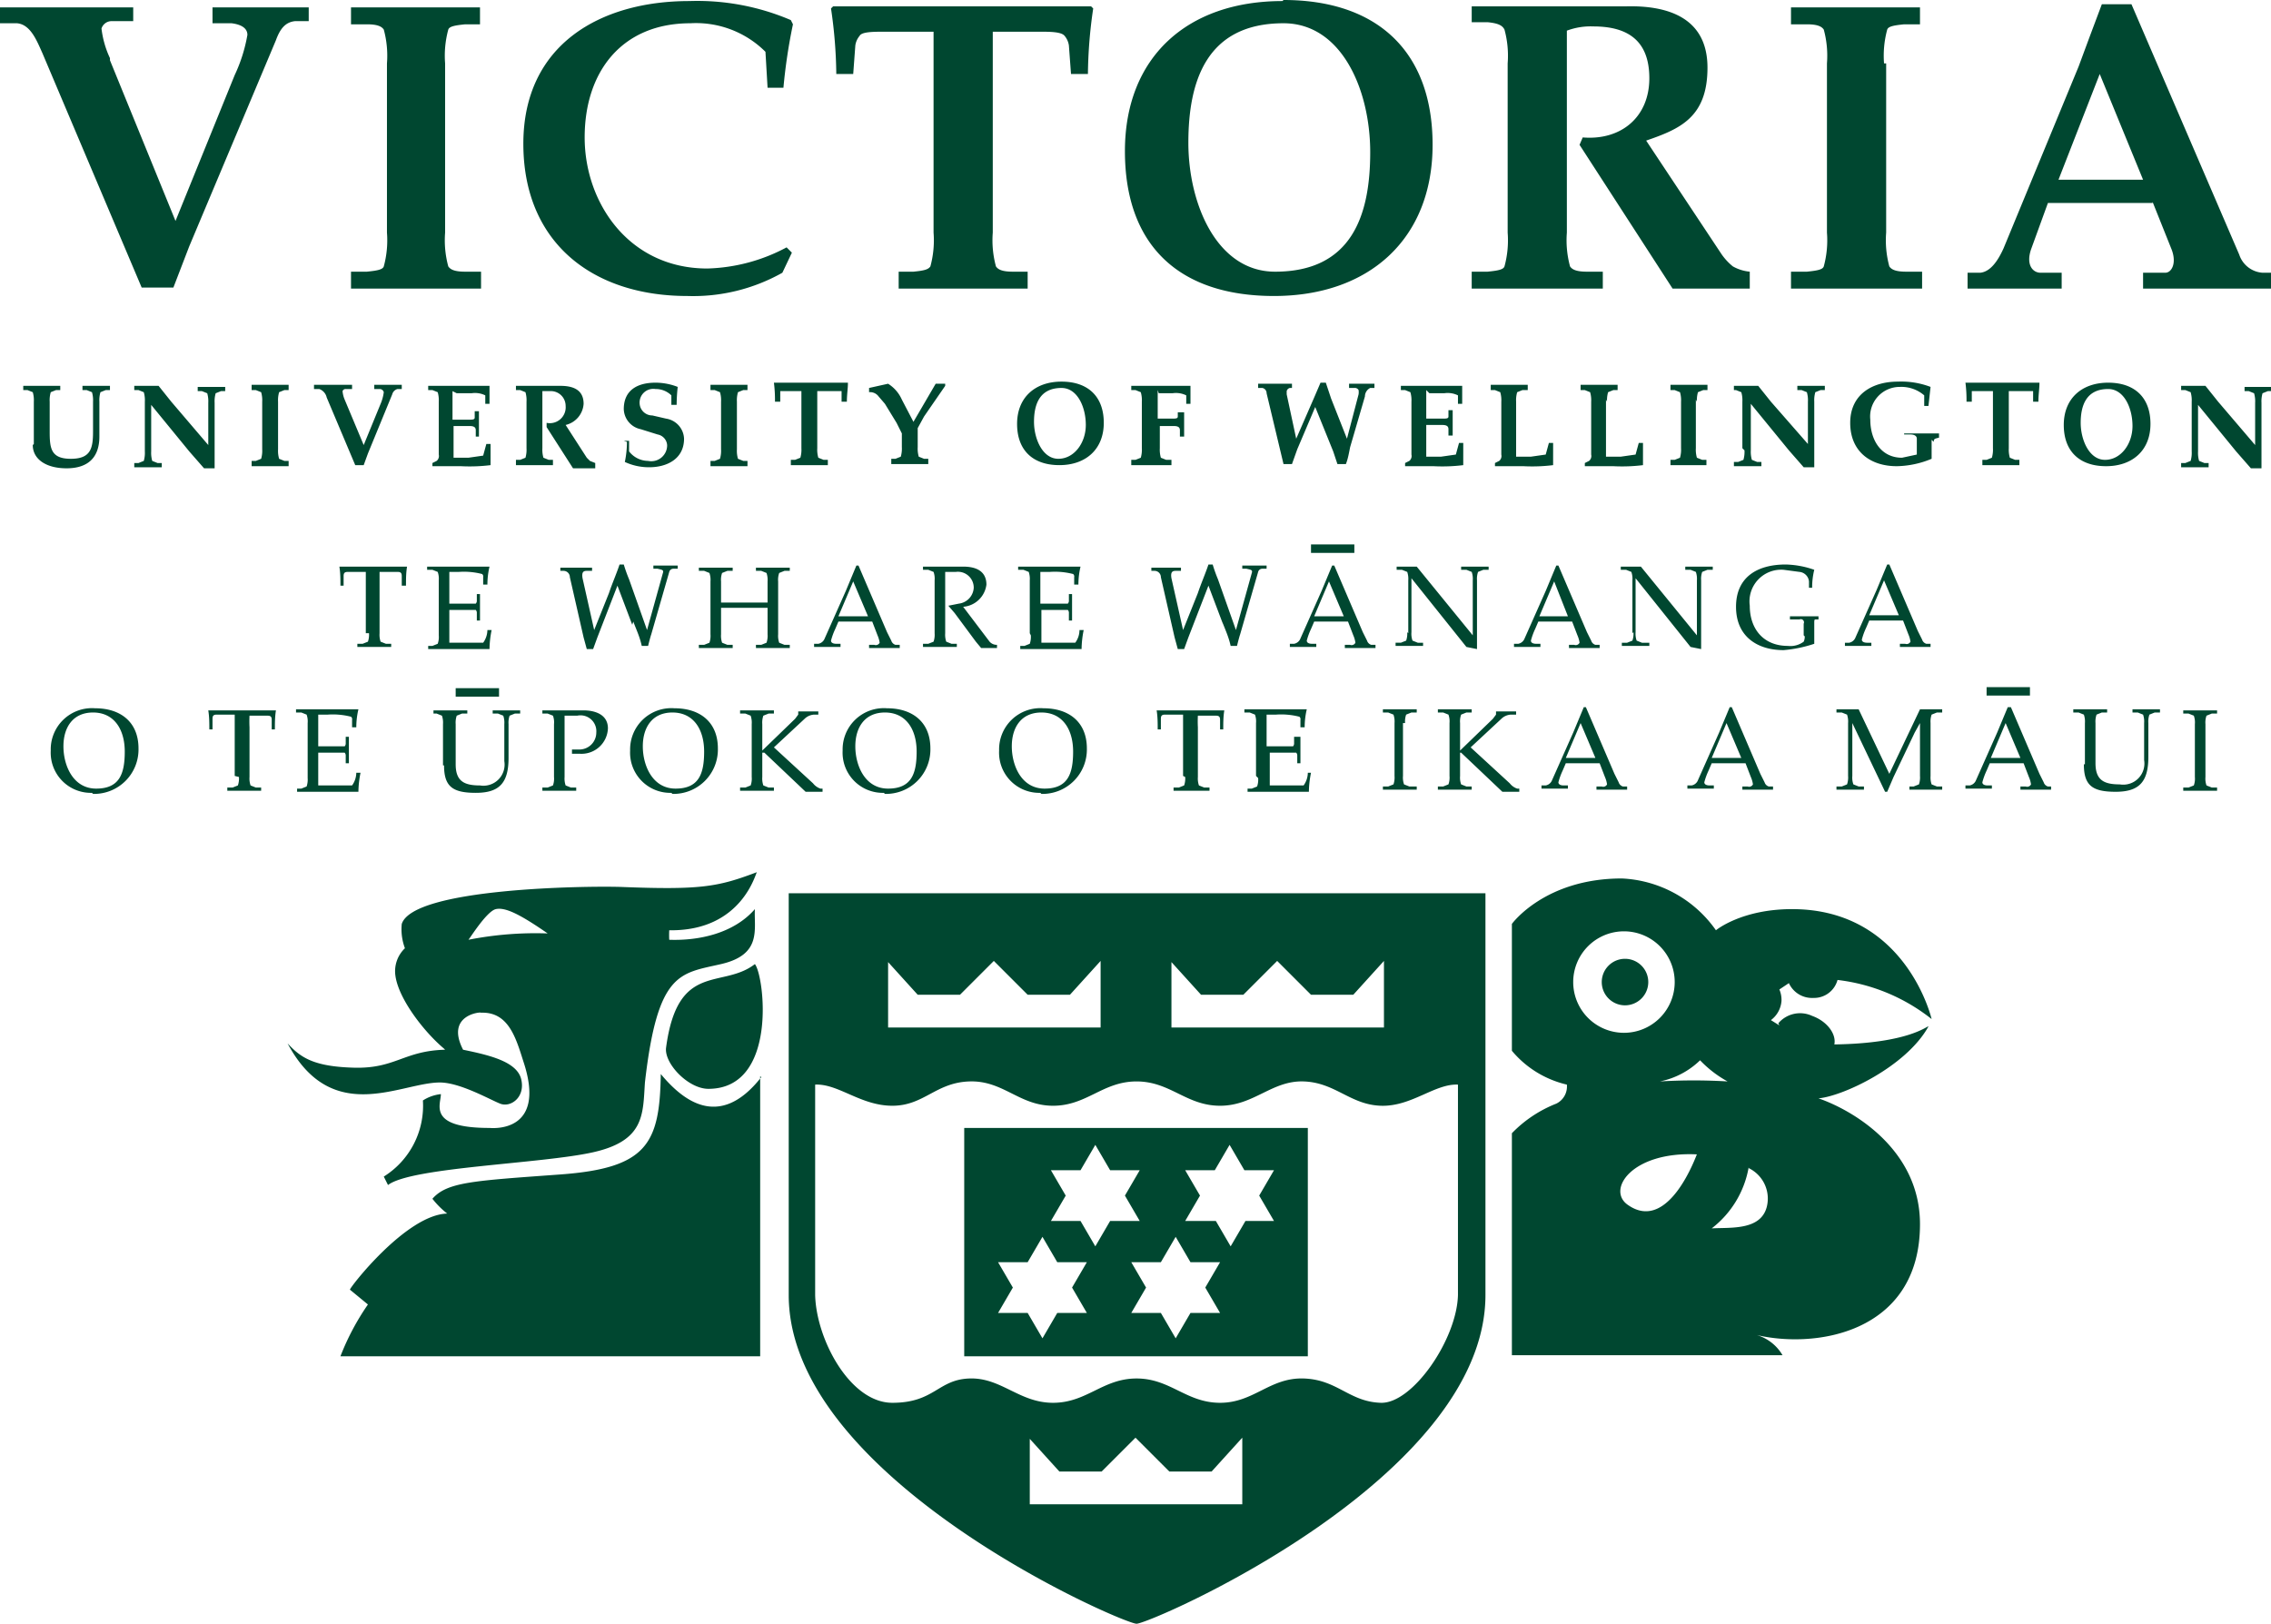 <svg xmlns="http://www.w3.org/2000/svg" viewBox="0 0 214.8 153.6"><path d="M43.1 65.1h4.1v.8h-4.1v-.8zM97.4 136v6.3h20.1V136l-2.9 3.2h-4l-3.2-3.2-3.2 3.2h-4l-2.9-3.2zM84 90.9v6.3h20.1v-6.3l-2.9 3.2h-4L94 90.9l-3.2 3.2h-4l-2.9-3.2zm26.8 0v6.3h20.1v-6.3l-2.9 3.2h-4l-3.2-3.2-3.2 3.2h-4l-2.9-3.2zm-3.3 11.4c-3.2 0-4.7 2.3-7.9 2.3s-4.7-2.4-7.9-2.3-4.3 2.3-7.3 2.3-5.1-2.1-7.3-2v19.9c.1 4.2 3.3 10.2 7.3 10.2s4.3-2.2 7.3-2.3 4.7 2.3 7.9 2.3 4.7-2.3 7.9-2.3 4.7 2.3 7.9 2.3 4.7-2.4 7.9-2.3 4.3 2.2 7.3 2.3 7.2-6 7.3-10.2v-19.9c-2.2-.1-4.4 2.1-7.3 2s-4.3-2.2-7.3-2.3-4.7 2.3-7.9 2.3-4.7-2.3-7.9-2.3zm0 51.3c-1.3 0-32.9-13.7-32.9-31.1v-38h65.9v38c0 17.4-31.7 31.1-33 31.1zm-4.7-29.4l-1.4-2.4 1.4-2.4H100l-1.4-2.4-1.4 2.4h-2.8l1.4 2.4-1.4 2.4h2.8l1.4 2.4 1.4-2.4h2.8zm17.7-8.7l-1.4-2.4 1.4-2.4h-2.8l-1.4-2.4-1.4 2.4h-2.8l1.4 2.4-1.4 2.4h2.9l1.4 2.4 1.4-2.4h2.8zm-12.7 0l-1.4-2.4 1.4-2.4H105l-1.4-2.4-1.4 2.4h-2.8l1.4 2.4-1.4 2.4h2.8l1.4 2.4 1.4-2.4h2.8zm7.6 8.7l-1.4-2.4 1.4-2.4h-2.8l-1.4-2.4-1.4 2.4H107l1.4 2.4-1.4 2.4h2.8l1.4 2.4 1.4-2.4h2.8zm-24.2-17.5h32.5v21.6H91.2v-21.6zM67 103c-1.9 0-4.2-2.4-4-3.9 1.1-8.2 5.3-5.5 8.4-7.9.9 1.1 2.2 11.8-4.4 11.8zm98.4 7.4a9.3 9.3 0 01-3.5 5.8c1.8-.1 4.6.2 5.2-2a3.2 3.2 0 00-1.7-3.7zm-4.9-1.2c-6.2-.3-8.6 3.4-6.5 4.8 3.9 2.7 6.5-4.9 6.5-4.8zm.3-8.9a7.6 7.6 0 01-3.8 2 53.8 53.8 0 016.4 0 10.7 10.7 0 01-2.6-2zm-12-7.4a4.8 4.8 0 104.8-4.8 4.8 4.8 0 00-4.8 4.8zm19.4 3.9a2.7 2.7 0 013.2-.7c1.4.5 2.3 1.7 2.1 2.7 7.1-.1 8.8-1.8 8.9-1.7-2.1 3.8-8.1 6.6-10.4 6.8 3.2 1.1 9.6 4.8 9.6 11.9 0 10.4-10.1 11.9-15.8 10.4a4.2 4.2 0 012.8 2H143v-21a11.9 11.9 0 014.2-2.8 1.8 1.8 0 001-1.8 9.6 9.6 0 01-5.2-3.2v-12s3.1-4.3 10.4-4.3a11.5 11.5 0 018.9 4.9s2.4-2 7.2-2c10.8 0 13.2 10.4 13.2 10.4a17.6 17.6 0 00-8.9-3.7 2.3 2.3 0 01-2.3 1.7 2.4 2.4 0 01-2.3-1.4l-.9.6a2.5 2.5 0 01.2 1.1 2.5 2.5 0 01-1 1.8l.8.5zm-16.7-3.9a2.2 2.2 0 112.2 2.2 2.2 2.2 0 01-2.2-2.2zm-79.6 8.9v26.5H32.2a23.5 23.5 0 012.6-4.9l-1.7-1.4c-.1-.1 5.3-7.1 9.2-7.2a8 8 0 01-1.4-1.4c1.4-1.6 3.9-1.7 12.1-2.3s9.4-2.9 9.5-9.5c2 2.4 5.5 5.4 9.5.3zM51.8 88.3c-2.6-1.8-4-2.5-4.9-2.3s-2.6 3-2.6 2.9a32.8 32.8 0 017.5-.6zM42 99.2c-1.9-1.6-4.3-4.7-4.6-6.9a3 3 0 01.9-2.6 5.1 5.1 0 01-.3-2.3c1.1-3.4 17.4-3.6 20.7-3.5 7.6.3 9.2 0 12.9-1.4-.1-.1-1.3 5.6-8.3 5.5a8.6 8.6 0 000 .9c2.8.1 6.1-.6 8.1-2.9-.1 1.9.7 4.3-3.2 5.2s-6 .7-7.2 11.2c-.2 3 0 5.5-4.9 6.6s-17.2 1.4-19.4 3.1l-.4-.8a7.9 7.9 0 003.7-7.2 3.9 3.9 0 011.7-.6c0 1-1.3 3.2 4.6 3.2.1 0 5.5.6 3.2-6.3-.7-2.2-1.4-4.7-4-4.6 0-.1-3.4.2-1.7 3.5 2.4.5 5.1 1.1 5.5 2.8s-1 2.7-2 2.3-3.8-2-5.7-2c-3.7 0-10.2 4.2-14.4-3.7 1.2 1.3 2.4 2.2 6.3 2.3s4.7-1.6 8.6-1.7zM10.4 5.7l6.2 15.2 5.6-13.8a14.8 14.8 0 001.2-3.8c0-.7-.7-1-1.5-1.1h-1.8V.7h9.1V2h-1.3c-.9.1-1.4.7-1.8 1.8l-8.2 19.5-1.5 3.9h-3L4 5c-.5-1.1-1.1-2.7-2.4-2.8H0V.7h12.6V2h-2a1 1 0 00-1 .7 9.1 9.1 0 00.8 2.8zm31.7.3v16a9.4 9.4 0 00.3 3.2c.2.3.6.5 1.6.5h1.5v1.6H33.2v-1.6h1.5c1-.1 1.5-.2 1.6-.5a9.4 9.4 0 00.3-3.2V6a9.4 9.4 0 00-.3-3.2c-.2-.3-.6-.5-1.6-.5h-1.5V.7h12.2v1.6H44c-1 .1-1.5.2-1.6.5a9.4 9.4 0 00-.3 3.2zm32.8 17.9l-.9 1.9a17.2 17.2 0 01-9 2.2c-8.9 0-15.5-5-15.5-14.4S56.8.1 65.2.1a22.5 22.5 0 019.6 1.8l.2.4a52.3 52.3 0 00-.9 6h-1.5l-.2-3.4a9.3 9.3 0 00-7.1-2.7c-6.5 0-10 4.6-10 10.8s4.2 12.4 11.6 12.4a16.8 16.8 0 007.5-2l.5.5zM93.9 3v19a9.4 9.4 0 00.3 3.2c.2.3.6.5 1.6.5h1.4v1.6H85v-1.6h1.4c1-.1 1.4-.2 1.6-.5a9.4 9.4 0 00.3-3.2V3h-4.6c-1.1 0-2.2 0-2.4.4a1.8 1.8 0 00-.4.9L80.7 7h-1.6a45 45 0 00-.5-6.2l.2-.2h24.4l.2.2a44.9 44.9 0 00-.5 6.2h-1.6l-.2-2.7a1.8 1.8 0 00-.4-.9c-.3-.4-1.4-.4-2.4-.4h-4.6zm27.5-.8c-7.3 0-9 5.5-9 11.3s2.7 12.2 8.2 12.2c7.3 0 9-5.4 9-11.3s-2.7-12.2-8.2-12.2zm0-2.2c8.8 0 14.1 4.8 14.1 13.7s-6 14.3-15 14.3-14.1-4.8-14.1-13.7S112.3.1 121.3.1zm21.2 22V6a9.4 9.4 0 00-.3-3.2c-.2-.4-.6-.6-1.6-.7h-1.5V.6h14.6c4-.1 7.7 1.1 7.7 5.8s-2.6 5.8-5.8 6.9l7.1 10.7a5.5 5.5 0 001.1 1.2 4 4 0 001.6.5v1.6h-7.3l-8.8-13.6.3-.7c3.6.3 6.3-1.9 6.3-5.6s-2.2-4.9-5.3-4.9a6.4 6.4 0 00-2.5.4V22a9.4 9.4 0 00.3 3.2c.2.3.6.5 1.6.5h1.5v1.6h-12.4v-1.6h1.5c1-.1 1.5-.2 1.6-.5a9.4 9.4 0 00.3-3.2zm35.8-16v16a9.4 9.4 0 00.3 3.2c.2.3.6.5 1.6.5h1.5v1.6h-12.4v-1.6h1.5c1-.1 1.5-.2 1.6-.5a9.4 9.4 0 00.3-3.2V6a9.4 9.4 0 00-.3-3.2c-.2-.3-.6-.5-1.6-.5h-1.5V.7h12.2v1.6h-1.5c-1 .1-1.5.2-1.6.5a9.4 9.4 0 00-.3 3.2zm20.2 1l-3.9 10h8l-4.1-10zm5 12.2h-9.9l-1.6 4.4c-.5 1.5.2 2.2.9 2.2h2v1.5h-8.9v-1.5h1.2c1-.1 1.7-1.2 2.2-2.3l7.1-17.2 1-2.7.6-1.6.6-1.6h2.8l10.2 23.7a2.5 2.5 0 002.2 1.7h.9v1.5h-12.2v-1.5h2.1c.6 0 1.1-.9.6-2.2l-1.8-4.5zm3.7 23.3V38a2.7 2.7 0 00-.1-.9l-.5-.2h-.4v-.4h2.3l1.2 1.5 3.5 4.1v-4a2.7 2.7 0 00-.1-.9l-.5-.2h-.4v-.4h2.6v.4h-.4l-.5.2a2.7 2.7 0 00-.1.9v6.2h-1l-1.4-1.6-3.6-4.4v4.4a2.7 2.7 0 00.1.9l.5.2h.4v.4h-2.6v-.4h.4l.5-.2a2.7 2.7 0 00.1-.9zM3.2 42v-4a2.7 2.7 0 00-.1-.9l-.5-.2h-.4v-.4h3.5v.4h-.4l-.5.2a2.7 2.7 0 00-.1.9v2.8c0 1.6.1 2.6 2 2.6s2.1-1 2.1-2.6V38a2.7 2.7 0 00-.1-.9l-.5-.2h-.4v-.4h2.6v.4H10l-.5.2a2.7 2.7 0 00-.1.9v3.3c0 2-1.1 3-3.1 3s-3.2-.9-3.2-2.2zm10.5.5V38a2.7 2.7 0 00-.1-.9l-.5-.2h-.4v-.4H15l1.2 1.5 3.5 4.1v-4a2.7 2.7 0 00-.1-.9l-.5-.2h-.4v-.4h2.6v.4h-.4l-.5.2a2.7 2.7 0 00-.1.9v6.2h-1l-1.4-1.6-3.6-4.4v4.4a2.7 2.7 0 00.1.9l.5.2h.4v.4h-2.6v-.4h.4l.5-.2a2.7 2.7 0 00.1-.9zm12.6-4.6v4.6a2.7 2.7 0 00.1.9l.5.2h.4v.5h-3.5v-.5h.4l.5-.2a2.7 2.7 0 00.1-.9V38a2.7 2.7 0 00-.1-.9l-.5-.2h-.4v-.5h3.5v.5h-.4l-.5.2a2.7 2.7 0 00-.1.9zm6.3-.1l1.8 4.3 1.6-3.9a4.2 4.2 0 00.3-1.1.4.4 0 00-.4-.3h-.5v-.4H38v.4h-.4a.7.7 0 00-.5.5l-2.3 5.6-.4 1.1h-.8l-2.7-6.4a1.1 1.1 0 00-.7-.8h-.5v-.4h3.6v.4h-.6a.3.3 0 00-.3.2 2.6 2.6 0 00.2.8zm10.2-.8v2.7h1.5c.4 0 .6 0 .6-.2v-.6h.4v2.4H45v-.6c0-.3-.2-.4-.6-.4h-1.5v3h1.4l1.4-.2.3-1.1h.4v2a16 16 0 01-2.8.1h-2.7v-.3l.4-.2a.6.6 0 00.2-.6v-5a2.7 2.7 0 00-.1-.9l-.5-.2h-.4v-.4h5.8v1.7h-.4v-.8a2.2 2.2 0 00-1.3-.2h-1.4zm7 5.4V38a2.7 2.7 0 00-.1-.9l-.5-.2h-.4v-.4H53c1.1 0 2.2.3 2.2 1.7a2.2 2.2 0 01-1.7 2l2 3.1.3.3.5.2v.5h-2.1l-2.5-3.9V40a1.5 1.5 0 001.8-1.6A1.4 1.4 0 0052 37h-.7v5.4a2.7 2.7 0 00.1.9l.5.2h.4v.5h-3.5v-.5h.4l.5-.2a2.7 2.7 0 00.1-.9zm9.2-.7h.5v1a2.3 2.3 0 001.8.9 1.5 1.5 0 001.8-1.5 1.1 1.1 0 00-.9-1l-1.6-.5a2 2 0 01-1.6-1.9c0-1.8 1.3-2.5 3-2.5a5.8 5.8 0 012.1.4 16.2 16.2 0 00-.1 1.7h-.5v-.9a2.1 2.1 0 00-1.5-.6 1.3 1.3 0 00-1.5 1.4 1.2 1.2 0 001.2 1.1l1.3.3a2 2 0 011.7 1.9c0 1.9-1.6 2.7-3.3 2.7a5.4 5.4 0 01-2.3-.5 9.5 9.5 0 00.2-1.9zm10.7-3.8v4.6a2.7 2.7 0 00.1.9l.5.2h.4v.5h-3.5v-.5h.4l.5-.2a2.7 2.7 0 00.1-.9V38a2.7 2.7 0 00-.1-.9l-.5-.2h-.4v-.5h3.5v.5h-.4l-.5.2a2.7 2.7 0 00-.1.9zm7.6-.9v5.4a2.7 2.7 0 00.1.9l.5.2h.4v.5h-3.5v-.5h.4l.5-.2a2.7 2.7 0 00.1-.9V37h-2v1h-.5a12.8 12.8 0 00-.1-1.8h7c0 .6-.1 1.1-.1 1.8h-.5v-1h-2zm9.1 2.9l2.1-3.6h.9v.2l-2 2.9-.6 1.1v1.8a2.7 2.7 0 00.1.9l.5.2h.4v.5h-3.5v-.5h.4l.5-.2a2.7 2.7 0 00.1-.9V41l-.5-1-1.1-1.8-.6-.7a1 1 0 00-.9-.4v-.4l1.8-.4a3.4 3.4 0 011.3 1.5l1.2 2.3zm14-3.2c-2.1 0-2.6 1.6-2.6 3.2s.8 3.5 2.3 3.5 2.6-1.5 2.6-3.2-.8-3.5-2.3-3.5zm0-.6c2.5 0 4 1.4 4 3.9s-1.7 4-4.2 4-4-1.4-4-3.9 1.7-4 4.2-4zm9.1.8v2.7h1.3c.4 0 .6 0 .6-.2V39h.6v2.3h-.4v-.6c0-.3-.2-.4-.6-.4h-1.3v2.1a2.7 2.7 0 00.1.9l.5.2h.5v.5H107v-.5h.4l.5-.2a2.7 2.7 0 00.1-.9V38a2.7 2.7 0 00-.1-.9l-.5-.2h-.4v-.4h5.6v1.7h-.4v-.8a2.2 2.2 0 00-1.3-.2h-1.3zm13.1 4.6l1.7-3.9.6-1.4h.5l.5 1.5 1.5 3.8 1.1-4.2a1.4 1.4 0 000-.4.4.4 0 00-.4-.2h-.5v-.4h2.4v.4h-.4a.9.9 0 00-.5.8l-1.4 4.8c-.1.5-.2 1.1-.4 1.6h-.8l-.4-1.2-1.7-4.2-1.7 4-.5 1.4h-.8l-1.6-6.7a.5.5 0 00-.4-.5h-.4v-.4h3.2v.4h-.2a.4.4 0 00-.3.3v.3l.9 4.2zm12.3-4.6v2.7h1.5c.4 0 .6 0 .6-.2v-.6h.4v2.4h-.4v-.6c0-.3-.2-.4-.6-.4h-1.5v3h1.4l1.4-.2.3-1.1h.4V44a16 16 0 01-2.8.1h-2.7v-.3l.4-.2a.6.6 0 00.2-.6v-5a2.7 2.7 0 00-.1-.9l-.5-.2h-.4v-.4h5.8v1.7h-.4v-.8a2.2 2.2 0 00-1.3-.2h-1.4zm8.5.9v5.4h1.4l1.4-.2.3-1.1h.4V44a16 16 0 01-2.8.1h-2.7v-.3l.4-.2a.6.6 0 00.2-.6v-5a2.7 2.7 0 00-.1-.9l-.5-.2h-.4v-.5h3.5v.5h-.5l-.5.2a2.7 2.7 0 00-.1.9zm8.5 0v5.4h1.4l1.4-.2.3-1.1h.4V44a16 16 0 01-2.8.1h-2.7v-.3l.4-.2a.6.6 0 00.2-.6v-5a2.7 2.7 0 00-.1-.9l-.5-.2h-.4v-.5h3.5v.5h-.4l-.5.2a2.7 2.7 0 00-.1.9zm8.5 0v4.6a2.7 2.7 0 00.1.9l.5.2h.4v.5H158v-.5h.4l.5-.2a2.7 2.7 0 00.1-.9V38a2.7 2.7 0 00-.1-.9l-.5-.2h-.4v-.5h3.5v.5h-.4l-.5.2a2.7 2.7 0 00-.1.9zm4.4 4.6V38a2.7 2.7 0 00-.1-.9l-.5-.2h-.2v-.4h2.3l1.2 1.5 3.5 4v-4a2.7 2.7 0 00-.1-.9l-.5-.2h-.4v-.4h2.6v.4h-.4l-.5.2a2.7 2.7 0 00-.1.9v6.2h-1l-1.4-1.6-3.6-4.4v4.4a2.7 2.7 0 00.1.9l.5.2h.4v.4H164v-.4h.4l.5-.2a2.7 2.7 0 00.1-.9zm17.9-.8v1.8a8.9 8.9 0 01-3.3.7c-2.5 0-4.4-1.4-4.4-4.1s2.1-3.9 4.5-3.9a7.8 7.8 0 013.1.5l-.2 1.8h-.4v-1a3.3 3.3 0 00-2.3-.8 2.8 2.8 0 00-2.8 3.1c0 1.9 1 3.6 3 3.6l1.4-.3v-1.5c0-.3-.3-.4-.6-.4h-.6V41h3.3v.4c-.4.1-.5.1-.5.4zM190 37v5.4a2.7 2.7 0 00.1.9l.5.2h.4v.5h-3.5v-.5h.4l.5-.2a2.7 2.7 0 00.1-.9V37h-2v1h-.5a12.8 12.8 0 00-.1-1.8h7c0 .6-.1 1.1-.1 1.8h-.5v-1h-2zm9.4-.2c-2.1 0-2.6 1.6-2.6 3.2s.8 3.5 2.3 3.5 2.6-1.5 2.6-3.2-.8-3.5-2.3-3.5zm0-.6c2.5 0 4 1.4 4 3.9s-1.7 4-4.2 4-4-1.4-4-3.9 1.7-4 4.2-4zM124 51.5h4.1v.8H124v-.8zm-89.4 8.4v-5.8h-1.7c-.3 0-.4.1-.4.4v.9h-.3c0-.6 0-1.2-.1-1.8h6.4c-.1.6-.1 1.2-.1 1.8H38v-.9c0-.3-.1-.4-.4-.4h-1.7v5.8a2 2 0 00.1.8l.5.2h.5v.3h-3.2v-.3h.5l.5-.2a2 2 0 00.1-.8zm6.9 0v-5a1.9 1.9 0 00-.1-.8l-.5-.2h-.5v-.3h5.9a7.4 7.4 0 00-.2 1.7h-.4v-.7a.3.3 0 00-.1-.3 6.9 6.9 0 00-2.2-.2h-.9v3H45a.4.4 0 00.1-.3v-.6h.3v2.5h-.3V58a.4.4 0 00-.1-.3h-2.5v3.1h3.2a2.1 2.1 0 00.4-1.2h.4a9.5 9.5 0 00-.2 1.8h-5.8v-.3h.4l.5-.2a1.9 1.9 0 00.1-.8zm18.3-.8l-1.4-3.7-1.9 4.9-.4 1.1h-.6l-.3-1.1-1.3-5.7a.6.6 0 00-.6-.6H53v-.3h3v.3h-.5c-.3 0-.5.1-.4.7l1.1 4.9 1.4-3.5c.3-.9.7-1.8 1-2.7h.4a14 14 0 00.5 1.4l1.7 4.8 1.5-5.4c.1-.3-.1-.3-.5-.4h-.4v-.3h2.3v.3h-.4a.4.4 0 00-.4.3L61.6 60c-.1.3-.2.7-.3 1.1h-.6c-.2-.9-.5-1.5-.8-2.3zM73.6 55v5a2 2 0 00.1.8l.5.2h.5v.3h-3.2V61h.5l.5-.2a2 2 0 00.1-.8v-2.5h-4.4V60a2 2 0 00.1.8l.5.2h.5v.3h-3.2V61h.5l.5-.2a2 2 0 00.1-.8v-5a2 2 0 00-.1-.8l-.5-.2h-.5v-.3h3.2v.3h-.5l-.5.2a1.9 1.9 0 00-.1.8v2h4.4v-2a2 2 0 00-.1-.8L72 54h-.5v-.3h3.2v.3h-.5l-.5.2a1.9 1.9 0 00-.1.8zm5.7 3.3h2.8L80.7 55l-1.4 3.3zm1.9-4.8l2.7 6.3.4.8a.6.6 0 00.4.4h.4v.3h-2.9V61h.5a.4.4 0 00.5-.2 2.6 2.6 0 00-.2-.7l-.5-1.3h-3.2l-.3.7a6.4 6.4 0 00-.4 1.1c0 .2.2.3.5.3h.4v.3H77v-.3h.4a.8.8 0 00.6-.5l2-4.5 1-2.4h.4zm8.2.6v5.8a2 2 0 00.1.8l.5.2h.5v.3h-3.2v-.3h.5l.5-.2a2 2 0 00.1-.8v-5a1.9 1.9 0 00-.1-.8l-.5-.2h-.5v-.3h3.8c1.8 0 2.2.9 2.2 1.7a2.4 2.4 0 01-2.2 2.1l2.5 3.3a.9.9 0 00.7.3v.3h-1.5l-.5-.6-2-2.7-.6-.7 1-.2a1.6 1.6 0 001.4-1.5 1.5 1.5 0 00-1.7-1.5h-1.1zm8 5.8v-5a2 2 0 00-.1-.8l-.5-.2h-.5v-.3h5.9a7.4 7.4 0 00-.2 1.7h-.4v-.7a.3.3 0 00-.1-.3 6.9 6.9 0 00-2.2-.2h-.9v3h2.6a.4.4 0 00.1-.3v-.6h.3v2.5h-.3V58a.4.4 0 00-.1-.3h-2.5v3.1h3.2a2 2 0 00.4-1.2h.4a9.5 9.5 0 00-.2 1.8h-5.8v-.3h.4l.5-.2a2 2 0 00.1-.8zm18.3-.8l-1.4-3.7-1.9 4.9-.4 1.1h-.6l-.3-1.1-1.3-5.7a.6.6 0 00-.6-.6h-.3v-.3h2.8v.3h-.5c-.3 0-.5.1-.4.7l1.1 4.9 1.4-3.5c.3-.9.7-1.8 1-2.7h.4a14 14 0 00.5 1.4l1.7 4.8 1.5-5.4c.1-.3-.1-.3-.5-.4h-.4v-.3h2.3v.3h-.4a.4.4 0 00-.4.3l-1.7 5.9c-.1.3-.2.7-.3 1.1h-.6c-.2-.9-.5-1.5-.8-2.3zm8.6-.8h2.8l-1.4-3.3-1.4 3.3zm1.9-4.8l2.7 6.3.4.8a.6.6 0 00.4.4h.4v.3h-2.9V61h.5a.4.4 0 00.5-.2 2.6 2.6 0 00-.2-.7l-.5-1.3h-3.2l-.3.7a6.4 6.4 0 00-.4 1.1c0 .2.2.3.5.3h.4v.3H122v-.3h.4a.8.8 0 00.6-.5l2-4.5 1-2.4h.4zm7 6.4v-5a2 2 0 00-.1-.8l-.5-.2h-.5v-.3h1.9l5.3 6.5v-5.2a2 2 0 00-.1-.8l-.5-.2h-.5v-.3h2.6v.3h-.5l-.5.2a2 2 0 00-.1.8v6.5l-1-.2-5.2-6.5v5.1a1.9 1.9 0 00.1.8l.5.2h.5v.3H132v-.3h.5l.5-.2a2 2 0 00.1-.8zm12.3-1.6h2.8L147 55l-1.4 3.3zm1.9-4.8l2.7 6.3.4.8a.6.6 0 00.4.4h.4v.3h-2.9V61h.5a.4.4 0 00.5-.2 2.6 2.6 0 00-.2-.7l-.5-1.3h-3.2l-.3.7a6.4 6.4 0 00-.4 1.1c0 .2.2.3.5.3h.4v.3h-2.5v-.3h.4a.8.8 0 00.6-.5l2-4.5 1-2.4h.4zm7 6.4v-5a2 2 0 00-.1-.8l-.5-.2h-.5v-.3h1.9l5.3 6.5v-5.2a2 2 0 00-.1-.8l-.5-.2h-.5v-.3h2.6v.3h-.5l-.5.2a2 2 0 00-.1.8v6.5l-1-.2-5.2-6.5v5.1a2 2 0 00.1.8l.5.2h.7v.3h-2.6v-.3h.5l.5-.2a2 2 0 00.1-.8zm16.2.2V59a.3.3 0 00-.4-.4h-.9v-.3h2.7v.3h-.3c-.1 0-.1.1-.1.4v1.9a12.4 12.4 0 01-2.9.6c-2.5 0-4.5-1.3-4.5-4.1s2-4 4.7-4a8.7 8.7 0 012.7.5 6.9 6.9 0 00-.2 1.7h-.3V55a1 1 0 00-.9-.9l-1.5-.2a3 3 0 00-3.2 3.4c0 2.2 1.3 3.8 3.6 3.8a2.1 2.1 0 001.5-.4 1.1 1.1 0 00.1-.5zm6.2-1.9h2.8l-1.4-3.3-1.4 3.3zm1.9-4.8l2.7 6.3.4.8a.6.6 0 00.4.4h.4v.3h-2.9v-.3h.5a.4.4 0 00.5-.2 2.6 2.6 0 00-.2-.7l-.5-1.3h-3.2l-.3.7a6.4 6.4 0 00-.4 1.1c0 .2.2.3.5.3h.4v.3h-2.5v-.3h.4a.8.8 0 00.6-.5l2-4.5 1-2.4h.4zm9.1 11.6h4.2v.8h-4.1V65zm20.8 3.5v5a1.9 1.9 0 00.1.8l.5.2h.5v.3h-3.2v-.3h.5l.5-.2a1.9 1.9 0 00.1-.8v-5a1.9 1.9 0 00-.1-.8l-.5-.2h-.5v-.3h3.2v.3h-.5l-.5.2a1.9 1.9 0 00-.1.8zM8.8 67.4c-1.9 0-2.8 1.4-2.8 3.2s.9 4 3.1 4 2.7-1.4 2.7-3.5-1-3.7-3-3.7zM8.7 75a3.8 3.8 0 01-3.9-4A3.9 3.9 0 019 67c2.4 0 4.1 1.3 4.1 3.8a4.2 4.2 0 01-4.3 4.3zm13.5-1.6v-5.8h-1.7c-.3 0-.4.1-.4.4v1h-.3c0-.6 0-1.2-.1-1.8h6.4c-.1.6-.1 1.2-.1 1.8h-.3v-.9c0-.3-.1-.4-.4-.4h-1.7a11.1 11.1 0 000 1.1v4.7a2 2 0 00.1.8l.5.2h.5v.3h-3.2v-.3h.5l.5-.2a2 2 0 00.1-.8zm6.9 0v-5a1.9 1.9 0 00-.1-.8l-.5-.2H28v-.3h5.9a7.4 7.4 0 00-.2 1.7h-.4v-.7a.3.3 0 00-.1-.3 6.9 6.9 0 00-2.2-.2h-.9v3h2.5a.4.4 0 00.1-.3v-.6h.3v2.5h-.3v-.7a.4.4 0 00-.1-.3h-2.5v3.1h3.2a2.1 2.1 0 00.4-1.2h.4a9.5 9.5 0 00-.2 1.8h-5.8v-.3h.4l.5-.2a2 2 0 00.1-.8zm12.8-1v-3.9a2 2 0 00-.1-.8l-.5-.2H41v-.3h3.2v.3h-.5l-.5.2a2 2 0 00-.1.8v3.8c0 1.6.8 2 2.3 2a2 2 0 002.3-2.3v-3.5a2 2 0 00-.1-.8l-.5-.2h-.5v-.3h2.6v.3h-.5l-.5.2a2 2 0 00-.1.8v3.2c0 2.4-.9 3.3-3.1 3.3s-3-.6-3-2.6zm11.5-4.7v5.8a2 2 0 00.1.8l.5.2h.5v.3h-3.2v-.3h.5l.5-.2a1.9 1.9 0 00.1-.8v-5a1.8 1.8 0 00-.1-.8l-.5-.2h-.5v-.3h3.9c1.1 0 2.3.4 2.3 1.7a2.5 2.5 0 01-2.7 2.4h-.7v-.4h.7a1.6 1.6 0 001.6-1.6 1.5 1.5 0 00-1.8-1.6h-1.1zm10.2-.3c-1.9 0-2.8 1.4-2.8 3.2s.9 4 3.1 4 2.7-1.4 2.7-3.5-1-3.7-3-3.7zm-.1 7.6a3.8 3.8 0 01-3.9-4 3.9 3.9 0 014.2-4c2.4 0 4.1 1.3 4.1 3.8a4.2 4.2 0 01-4.3 4.3zm8.6-3.8v2.3a2 2 0 00.1.8l.5.2h.5v.3H70v-.3h.5l.5-.2a1.9 1.9 0 00.1-.8v-5a2 2 0 00-.1-.8l-.5-.2H70v-.3h3.2v.3h-.5l-.5.2a2 2 0 00-.1.8V71l3.1-3 .3-.4v-.3h1.9v.3H77a1.4 1.4 0 00-.9.4l-2.9 2.7 3.7 3.4a1.5 1.5 0 00.7.5h.2v.3h-1.6l-3.9-3.7h-.1zm11.6-3.8c-1.9 0-2.8 1.4-2.8 3.2s.9 4 3.1 4 2.7-1.4 2.7-3.5-1-3.7-3-3.7zm-.1 7.6a3.8 3.8 0 01-3.9-4 3.9 3.9 0 014.2-4c2.4 0 4.1 1.3 4.1 3.8a4.2 4.2 0 01-4.3 4.3zm14.9-7.6c-1.9 0-2.8 1.4-2.8 3.2s.9 4 3.1 4 2.7-1.4 2.7-3.5-1-3.7-3-3.7zm-.1 7.6a3.8 3.8 0 01-3.9-4 3.9 3.9 0 014.2-4c2.4 0 4.1 1.3 4.1 3.8a4.2 4.2 0 01-4.3 4.3zm13.5-1.6v-5.8h-1.7c-.3 0-.4.1-.4.4v1h-.3c0-.6 0-1.2-.1-1.8h6.4c-.1.6-.1 1.2-.1 1.8h-.3v-.9c0-.3-.1-.4-.4-.4h-1.7a11 11 0 000 1.1v4.7a2 2 0 00.1.8l.5.2h.5v.3H111v-.3h.5l.5-.2a2 2 0 00.1-.8zm6.9 0v-5a1.9 1.9 0 00-.1-.8l-.5-.2h-.5v-.3h5.9a7.4 7.4 0 00-.2 1.7h-.4v-.7a.3.3 0 00-.1-.3 6.9 6.9 0 00-2.2-.2h-.9v3h2.5a.4.4 0 00.1-.3v-.6h.6v2.5h-.3v-.7a.4.4 0 00-.1-.3h-2.5v3.1h3.2a2.1 2.1 0 00.4-1.2h.3a9.5 9.5 0 00-.2 1.8H118v-.3h.4l.5-.2a1.9 1.9 0 00.1-.8zm13.9-5v5a1.9 1.9 0 00.1.8l.5.2h.7v.3h-3.2v-.3h.5l.5-.2a2 2 0 00.1-.8v-5a2 2 0 00-.1-.8l-.5-.2h-.5v-.3h3.2v.3h-.5l-.5.2a1.9 1.9 0 00-.1.8zm5.4 2.7v2.3a1.9 1.9 0 00.1.8l.5.2h.5v.3H136v-.3h.5l.5-.2a1.9 1.9 0 00.1-.8v-5a1.9 1.9 0 00-.1-.8l-.5-.2h-.5v-.3h3.2v.3h-.5l-.5.2a1.9 1.9 0 00-.1.8V71l3.1-3 .3-.4v-.3h1.9v.3h-.5a1.4 1.4 0 00-.9.4l-2.9 2.7 3.7 3.4a1.5 1.5 0 00.7.5h.2v.3h-1.6l-3.9-3.7h-.1zm10 .6h2.8l-1.4-3.3-1.4 3.3zm1.9-4.8l2.7 6.3.4.8a.6.6 0 00.4.4h.4v.3H151v-.3h.5a.4.4 0 00.5-.2 2.6 2.6 0 00-.2-.7l-.5-1.3h-3.2l-.3.7a6.4 6.4 0 00-.4 1.1c0 .2.2.3.5.3h.4v.3h-2.5v-.3h.4a.8.8 0 00.6-.5l2-4.5 1-2.4h.4zm11.9 4.8h2.8l-1.4-3.3-1.4 3.3zm1.9-4.8l2.7 6.3.4.8a.6.6 0 00.4.4h.4v.3h-2.9v-.3h.5a.4.4 0 00.5-.2 2.6 2.6 0 00-.2-.7l-.5-1.3h-3.2l-.3.7a6.4 6.4 0 00-.4 1.1c0 .2.2.3.5.3h.4v.3h-2.5v-.3h.4a.8.8 0 00.6-.5l2-4.5 1-2.4h.4zm18.8 1.5v5a2 2 0 00.1.8l.5.2h.5v.3h-3.1v-.3h.4l.5-.2a2 2 0 00.1-.8v-5l-.5.9-2 4.2-.6 1.4h-.2l-3.1-6.5v5a1.9 1.9 0 00.1.8l.5.2h.5v.3h-2.6v-.3h.5l.5-.2a2 2 0 00.1-.8v-5a2 2 0 00-.1-.8l-.5-.2h-.5v-.3h2.1l2.9 6.1 2.9-6.1h2.1v.3h-.5l-.5.2a2 2 0 00-.1.8zm5.7 3.3h2.8l-1.4-3.3-1.4 3.3zm1.9-4.8l2.7 6.3.4.8a.6.6 0 00.4.4h.3v.3h-2.9v-.3h.5a.4.4 0 00.5-.2 2.6 2.6 0 00-.2-.7l-.5-1.3h-3.2l-.3.7a6.4 6.4 0 00-.4 1.1c0 .2.2.3.5.3h.4v.3h-2.5v-.3h.4a.8.8 0 00.6-.5l2-4.5 1-2.4h.4zm7 5.4v-3.9a2 2 0 00-.1-.8l-.5-.2h-.5v-.3h3.2v.3h-.5l-.5.2a2 2 0 00-.1.8v3.8c0 1.6.8 2 2.3 2a2 2 0 002.3-2.3v-3.5a2 2 0 00-.1-.8l-.5-.2h-.5v-.3h2.6v.3h-.5l-.5.2a2 2 0 00-.1.8v3.2c0 2.4-.9 3.3-3.1 3.3s-3-.6-3-2.6z" fill="#004730"/></svg>